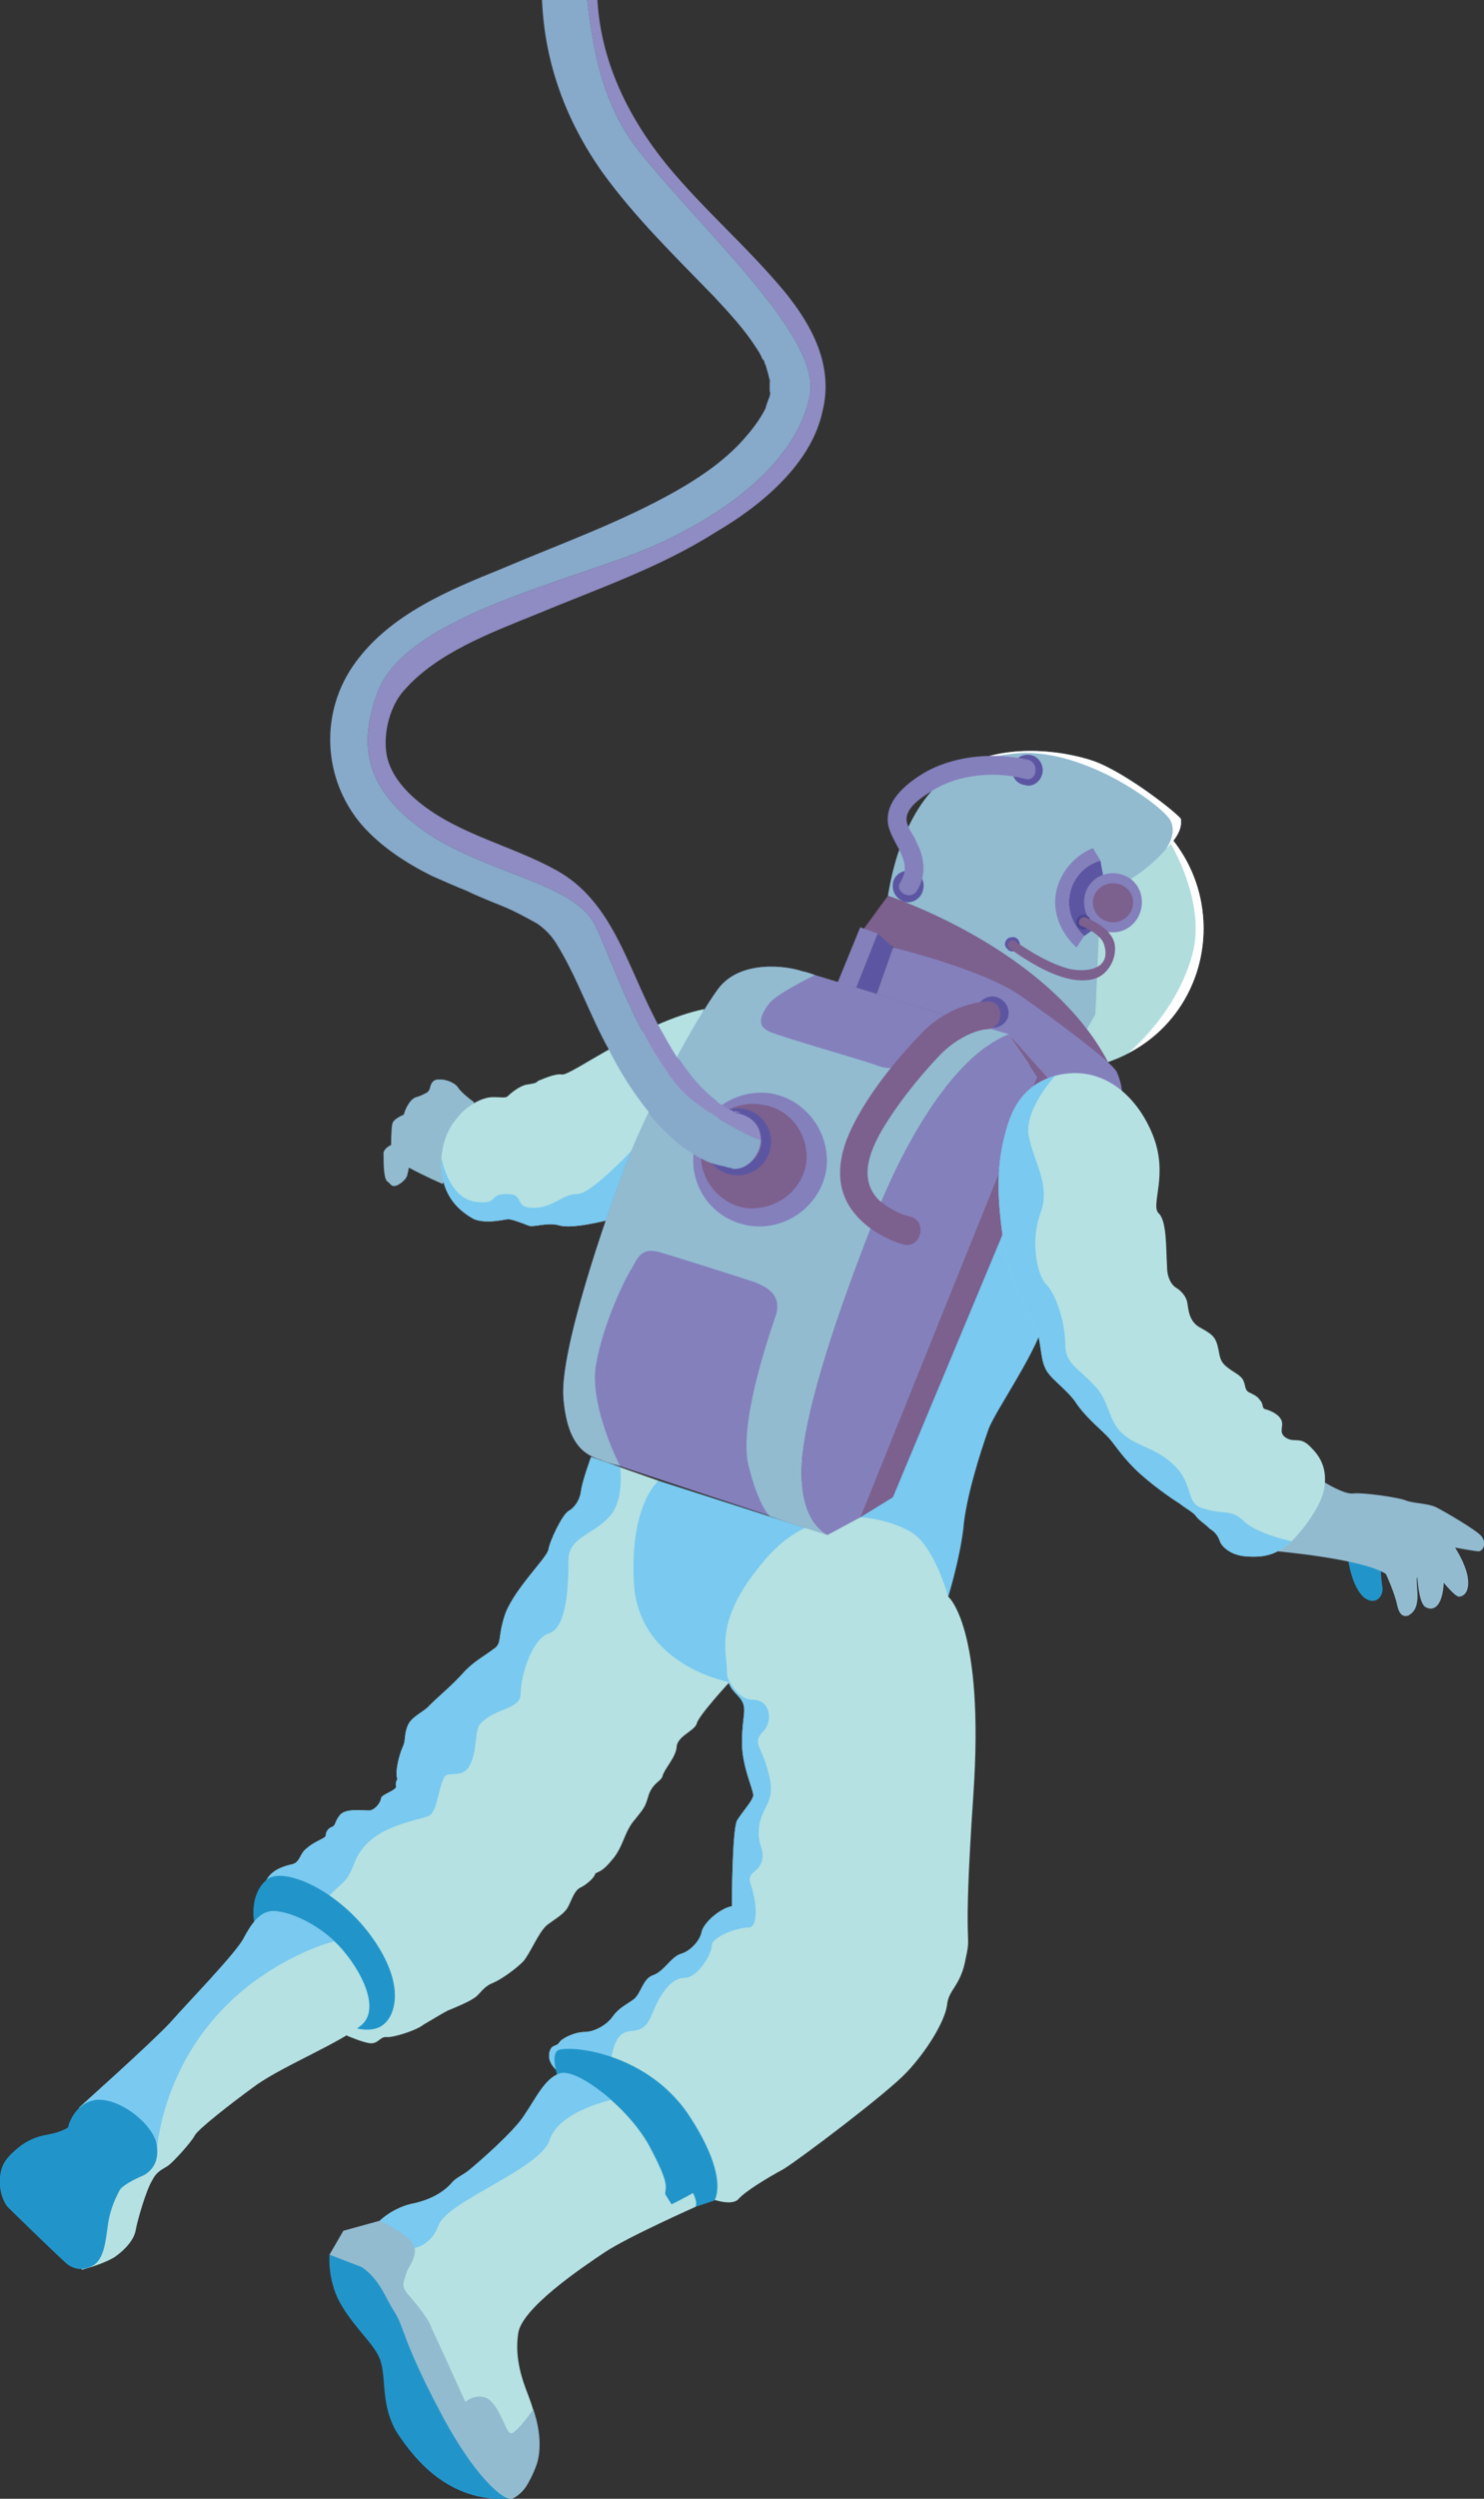 <?xml version="1.0" encoding="UTF-8"?>
<!DOCTYPE svg PUBLIC "-//W3C//DTD SVG 1.1//EN" "http://www.w3.org/Graphics/SVG/1.1/DTD/svg11.dtd">
<!-- Creator: CorelDRAW X7 -->
<svg xmlns="http://www.w3.org/2000/svg" xml:space="preserve" width="100%" height="100%" version="1.1" style="shape-rendering:geometricPrecision; text-rendering:geometricPrecision; image-rendering:optimizeQuality; fill-rule:evenodd; clip-rule:evenodd"
viewBox="0 0 1180 1986"
 xmlns:xlink="http://www.w3.org/1999/xlink">
 <rect x="0" y="0" width="1180" height="1986" fill="#333333" stroke="none"/>
 <defs>
  <style type="text/css">
   <![CDATA[
    .str0 {stroke:#5C56A2;stroke-width:7.62}
    .fil11 {fill:#8F8CC3}
    .fil12 {fill:#87A9CA}
    .fil7 {fill:#5C56A2}
    .fil9 {fill:#B5E1E2;fill-rule:nonzero}
    .fil3 {fill:#92BBD0;fill-rule:nonzero}
    .fil0 {fill:#79C9F0;fill-rule:nonzero}
    .fil5 {fill:#8480BC;fill-rule:nonzero}
    .fil6 {fill:#7C608E;fill-rule:nonzero}
    .fil10 {fill:#2195CA;fill-rule:nonzero}
    .fil4 {fill:#5C56A2;fill-rule:nonzero}
    .fil8 {fill:#4A458F;fill-rule:nonzero}
    .fil1 {fill:#B1DDDD;fill-rule:nonzero}
    .fil2 {fill:white;fill-rule:nonzero}
   ]]>
  </style>
 </defs>
 <g id="Layer_x0020_1">
  <g id="_2098587633664">
   <path class="fil0" d="M754 1269c0,0 9,-29 12,-54 2,-25 14,-62 20,-79 6,-16 40,-63 46,-91l-41 -135 -107 296c0,0 36,20 50,33 14,13 20,30 20,30z"/>
   <path class="fil0" d="M580 1337c0,0 -35,1 -56,-22 -32,-36 -49,-105 0,-138l134 43 -78 117z"/>
   <path class="fil1" d="M957 738c0,62 -50,112 -112,112 -62,0 -112,-50 -112,-112 0,-62 50,-112 112,-112 62,0 112,50 112,112z"/>
   <path class="fil2" d="M897 837c36,-18 60,-56 60,-99 0,-32 -13,-61 -35,-82 0,0 37,51 27,99 -12,50 -52,82 -52,82z"/>
   <path class="fil3" d="M900 698c0,0 14,-8 27,-23 14,-14 12,-21 12,-24 -1,-3 -42,-36 -69,-46 -26,-9 -78,-16 -114,10 -37,26 -47,79 -50,97 0,0 44,15 84,42 40,26 72,68 72,68l9 -16 3 -69 26 -39z"/>
   <path class="fil2" d="M756 615c36,-26 88,-19 114,-10 27,10 68,43 69,46 0,3 2,10 -12,24 0,0 10,-13 3,-24 -8,-12 -70,-58 -124,-52 -45,5 -50,16 -50,16z"/>
   <path class="fil4" d="M872 737l5 -42 -2 -11c-15,4 -25,18 -25,33 0,11 5,20 12,27l10 -7z"/>
   <path class="fil5" d="M908 717c0,13 -10,24 -23,24 -13,0 -23,-11 -23,-24 0,-13 10,-23 23,-23 13,0 23,10 23,23z"/>
   <path class="fil6" d="M901 717c0,9 -7,16 -16,16 -9,0 -16,-7 -16,-16 0,-8 7,-15 16,-15 9,0 16,7 16,15z"/>
   <path class="fil5" d="M856 753c-10,-9 -17,-22 -17,-36 0,-19 13,-36 30,-43l6 10c-15,4 -25,18 -25,33 0,11 5,20 12,27l-6 9z"/>
   <path class="fil7" d="M829 614c-1,7 -8,12 -14,10 -7,-1 -11,-7 -10,-14 1,-7 8,-11 14,-10 7,1 11,8 10,14zm-11 1c1,-1 1,-2 2,-2 0,-1 0,-2 -1,-3 0,0 -1,-1 -1,-1 -1,0 -2,0 -2,1 -1,0 -1,1 -2,2l0 0c0,0 0,1 1,2 0,0 1,1 1,1 1,0 2,0 2,0z"/>
   <path class="fil6" d="M687 738l19 -26c0,0 127,41 175,132 0,0 -141,-70 -194,-106z"/>
   <path class="fil5" d="M710 753c0,0 70,17 101,38 30,21 73,53 77,61 4,9 4,15 4,15l-60 -9 -30 -36 -105 -32 13 -37z"/>
   <polygon class="fil5" points="666,781 684,737 698,742 681,785 "/>
   <polygon class="fil4" points="698,742 710,753 697,790 681,785 "/>
   <path class="fil4" d="M811 750c0,3 -2,6 -5,6 -3,1 -6,-2 -7,-5 0,-3 2,-6 5,-6 3,-1 6,1 7,5z"/>
   <path class="fil8" d="M867 732c1,3 -2,6 -5,7 -3,0 -6,-2 -6,-5 -1,-3 1,-6 5,-7 3,0 6,2 6,5z"/>
   <path class="fil6" d="M860 736c7,3 16,8 18,15 6,20 -15,22 -28,19 -15,-4 -30,-13 -43,-22 -3,-3 -8,3 -4,6 17,12 45,30 67,24 11,-3 19,-17 16,-29 -3,-10 -14,-16 -23,-20 -5,-1 -7,6 -3,7z"/>
   <path class="fil9" d="M754 1269c0,0 29,24 20,157 -9,132 -1,107 -6,130 -4,23 -14,25 -15,38 -2,13 -16,36 -32,53 -16,17 -85,69 -98,77 -13,7 -31,18 -36,24 -6,6 -23,-1 -23,-1 0,0 -8,-7 -9,-20 -1,-13 -10,-16 -13,-22 -3,-5 -2,-15 -6,-19 -4,-5 -24,-13 -27,-21 -4,-8 -6,-10 -11,-12 -4,-1 -10,-3 -13,-9 -3,-6 -4,-2 -10,-3 -7,-1 -9,0 -14,-6 -5,-6 -6,-4 -12,-4 -5,1 -7,14 -7,14 0,0 -4,-4 -5,-8 -1,-4 0,-8 2,-10 3,-2 4,-1 6,-4 2,-3 12,-8 20,-8 7,0 17,-5 22,-12 5,-7 10,-9 17,-14 6,-5 7,-16 15,-19 9,-3 14,-14 22,-17 8,-2 16,-11 17,-18 2,-7 14,-18 24,-20 0,0 0,-59 4,-68 5,-8 12,-15 13,-20 0,-5 -9,-23 -9,-42 0,-20 4,-26 0,-33 -4,-7 -12,-9 -12,-24 0,-16 -11,-40 30,-88 43,-51 99,-33 117,-22 18,11 29,51 29,51z"/>
   <path class="fil0" d="M485 1644c-3,-6 -4,-2 -10,-3 -7,-1 -9,0 -14,-6 -5,-6 -6,-4 -12,-4 -5,1 -7,14 -7,14 0,0 -4,-4 -5,-8 -1,-4 0,-8 2,-10 3,-2 4,-1 6,-4 2,-3 12,-8 20,-8 7,0 17,-5 22,-12 5,-7 10,-9 17,-14 6,-5 7,-16 15,-19 9,-3 14,-14 22,-17 8,-2 16,-11 17,-18 2,-7 14,-18 24,-20 0,0 0,-59 4,-68 5,-8 12,-15 13,-20 0,-5 -9,-23 -9,-42 0,-20 4,-26 0,-33 -3,-6 -10,-8 -12,-20 0,0 7,19 21,19 14,0 16,18 7,26 -8,9 0,11 5,32 6,22 -3,24 -7,40 -3,17 4,19 2,29 -2,11 -13,9 -9,20 4,11 7,34 -2,34 -10,0 -29,8 -29,14 0,7 -11,26 -22,26 -10,0 -19,12 -26,30 -8,18 -17,8 -25,16 -7,7 -8,26 -8,26z"/>
   <path class="fil10" d="M443 1650l-1 -5c0,0 -3,-11 1,-15 5,-5 69,-1 104,50 34,51 21,69 21,69l-15 5c0,0 -16,5 -31,-8 -15,-14 -79,-96 -79,-96z"/>
   <path class="fil9" d="M302 1765c0,0 11,-11 28,-14 17,-4 26,-12 30,-17 4,-4 8,-5 14,-10 6,-5 35,-30 43,-43 9,-13 16,-29 28,-33 13,-4 53,25 71,57 17,32 13,32 13,39l5 8c0,0 12,-6 17,-9 0,0 4,7 2,11 0,0 -54,24 -72,36 -18,12 -67,45 -69,65 -3,20 4,38 7,46 3,8 13,33 8,49 -4,17 -6,29 -20,36 0,0 -14,-1 -32,-34 -18,-33 -24,-57 -29,-78 -6,-21 -8,-27 -20,-42 -13,-15 -11,-17 -9,-24 1,-8 10,-21 10,-21l-25 -22z"/>
   <path class="fil0" d="M327 1787l-25 -22c0,0 11,-11 28,-14 17,-4 26,-12 30,-17 4,-4 8,-5 14,-10 6,-5 35,-30 43,-43 9,-13 16,-29 28,-33 8,-3 25,7 41,21 0,0 -42,9 -49,32 -8,23 -80,48 -88,67 -7,19 -22,19 -22,19z"/>
   <path class="fil10" d="M262 1792c0,0 -2,22 10,41 12,20 28,32 31,45 4,14 0,35 13,56 14,21 41,55 89,52l-96 -168 -18 -20 -29 -6z"/>
   <path class="fil3" d="M262 1792l11 -19 29 -8c0,0 21,10 26,18 6,9 -4,19 -5,24 -1,5 -5,9 1,16 6,7 17,20 19,27 3,6 27,59 27,59 0,0 8,-7 17,-3 10,5 15,27 19,28 4,1 18,-19 18,-19 0,0 9,23 3,43 -7,20 -15,26 -20,28 -6,2 -30,-17 -58,-71 -28,-53 -28,-66 -35,-77 -8,-12 -11,-25 -26,-36l-26 -10z"/>
   <path class="fil9" d="M276 1618c0,0 14,6 19,6 6,0 7,-5 12,-5 4,1 24,-5 30,-10 7,-4 15,-9 19,-11 5,-2 17,-7 21,-10 4,-2 7,-9 15,-12 7,-3 18,-11 24,-17 6,-7 12,-23 19,-29 8,-6 14,-9 17,-15 3,-6 5,-13 10,-15 4,-2 10,-7 11,-10 1,-3 4,0 13,-11 10,-11 10,-23 19,-33 8,-10 8,-10 11,-20 4,-10 10,-10 11,-15 2,-6 10,-14 11,-22 0,-9 14,-13 16,-19 1,-6 26,-33 26,-33 0,0 -73,-13 -76,-80 -3,-61 19,-80 20,-80l-54 -19c0,0 -7,19 -8,27 -1,8 -6,14 -10,16 -5,3 -15,24 -16,31 -2,7 -26,30 -34,50 -7,20 -2,24 -10,29 -8,6 -16,10 -24,19 -8,9 -20,19 -26,25 -5,6 -15,9 -18,17 -3,8 -1,11 -4,17 -3,7 -6,20 -4,25 0,0 -2,3 -1,6 0,3 -11,6 -12,9 0,3 -4,9 -9,10 -6,0 -20,-2 -24,4 -4,5 -3,8 -6,9 -3,1 -5,4 -5,7 0,2 -10,5 -15,10 -6,4 -5,12 -13,13 -8,2 -15,5 -19,12l64 124z"/>
   <path class="fil0" d="M238 1545l-26 -51c4,-7 11,-10 19,-12 8,-1 7,-9 13,-13 5,-5 15,-8 15,-10 0,-3 2,-6 5,-7 3,-1 2,-4 6,-9 4,-6 18,-4 24,-4 5,-1 9,-7 9,-10 1,-3 12,-6 12,-9 -1,-3 1,-6 1,-6 -2,-5 1,-18 4,-25 3,-6 1,-9 4,-17 3,-8 13,-11 18,-17 6,-6 18,-16 26,-25 8,-9 16,-13 24,-19 8,-5 3,-9 10,-29 8,-20 32,-43 34,-50 1,-7 11,-28 16,-31 4,-2 9,-8 10,-16 1,-8 8,-27 8,-27l23 8c0,0 4,27 -9,40 -13,14 -32,16 -32,34 0,19 -1,53 -15,58 -14,4 -23,34 -23,48 0,13 -20,11 -32,24 -5,5 -2,22 -9,34 -6,10 -18,3 -20,9 -6,13 -5,29 -14,31 -22,6 -36,10 -48,22 -11,12 -9,20 -17,29 -8,8 -36,31 -36,50z"/>
   <path class="fil10" d="M202 1527c0,0 -4,-21 10,-33 13,-11 57,8 84,46 27,38 18,62 9,69 -8,7 -22,3 -22,3l-81 -85z"/>
   <path class="fil9" d="M65 1804c0,0 16,-4 26,-10 10,-7 16,-15 17,-22 1,-6 8,-31 13,-39 4,-8 9,-9 13,-12 3,-2 18,-18 21,-24 3,-5 27,-24 49,-40 23,-16 68,-34 84,-48 16,-15 -5,-50 -22,-66 -16,-15 -35,-23 -47,-24 -12,-1 -19,10 -25,21 -5,11 -45,52 -59,68 -15,16 -72,67 -72,67l2 129z"/>
   <path class="fil0" d="M124 1718l-61 -43c0,0 57,-51 72,-67 14,-16 54,-57 59,-68 6,-11 13,-22 25,-21 12,1 31,9 47,24 0,0 -25,5 -60,29 -82,58 -82,146 -82,146z"/>
   <path class="fil10" d="M54 1691c0,0 4,-19 22,-22 18,-2 43,17 48,33 4,16 -4,24 -10,27 -7,3 -17,8 -19,12 -2,4 -7,13 -9,26 -2,14 -3,27 -11,33 -8,5 -15,4 -21,0 -5,-4 -43,-41 -48,-46 -4,-5 -7,-14 -6,-24 1,-9 4,-15 17,-25 16,-11 23,-6 37,-14z"/>
   <path class="fil3" d="M377 876c0,0 -10,-7 -13,-12 -3,-4 -10,-6 -13,-6 -3,0 -7,-1 -9,6 0,2 -2,4 -2,4 0,0 -5,3 -9,4 -4,1 -8,7 -10,14 0,0 -8,3 -9,7 -1,4 -1,17 -1,17 0,0 -7,3 -6,8 0,6 0,19 3,21 3,2 3,5 8,3 4,-2 8,-6 8,-9 1,-3 1,-5 1,-5 0,0 13,7 27,13l25 -65z"/>
   <path class="fil9" d="M351 920c1,-12 5,-23 13,-32 7,-9 19,-16 28,-16 8,0 10,1 12,-1 2,-2 9,-8 15,-9 6,-1 7,-1 9,-3 3,-1 13,-6 19,-5 7,1 64,-42 113,-52l-78 168c0,0 -27,7 -37,4 -10,-3 -21,2 -25,0 -5,-2 -13,-5 -16,-5 -2,0 -17,4 -27,0 -9,-5 -28,-17 -26,-49z"/>
   <path class="fil0" d="M513 903l-31 67c0,0 -27,7 -37,4 -10,-3 -21,2 -25,0 -5,-2 -13,-5 -16,-5 -2,0 -17,4 -27,0 -9,-5 -28,-17 -26,-49 0,0 5,31 26,35 21,3 10,-6 26,-6 15,0 5,11 21,11 16,0 23,-11 35,-11 13,0 54,-46 54,-46z"/>
   <path class="fil5" d="M658 1220c0,0 -25,-10 -20,-63 6,-54 38,-139 58,-190 20,-51 59,-126 106,-145 0,0 -153,-47 -164,-50 -11,-4 -49,-10 -67,14 -17,23 -56,94 -73,139 -17,44 -53,149 -50,186 3,36 16,45 29,49 12,4 181,60 181,60z"/>
   <path class="fil3" d="M760 809c24,8 42,13 42,13 -47,19 -86,94 -106,145 -20,51 -52,136 -58,190 -5,53 20,63 20,63 0,0 -20,-6 -46,-15 0,0 -9,-8 -17,-41 -7,-32 14,-95 21,-116 8,-20 -9,-26 -16,-29 -6,-2 -59,-19 -73,-23 -15,-5 -19,1 -24,11 -6,9 -23,44 -29,77 -6,33 19,81 19,81 -9,-2 -14,-4 -16,-5 -13,-4 -26,-13 -29,-49 -3,-37 33,-142 50,-186 17,-45 56,-116 73,-139 18,-24 56,-18 67,-14 1,0 5,1 10,3 0,0 -29,14 -36,22 -6,8 -12,18 0,23 12,5 75,23 83,26 8,3 19,7 30,-8 10,-15 35,-29 35,-29z"/>
   <path class="fil5" d="M658 1220c0,0 -25,-10 -20,-63 6,-54 38,-139 58,-190 20,-51 59,-126 106,-145l23 34 -141 350 -26 14z"/>
   <polygon class="fil6" points="684,1206 710,1190 844,869 802,822 825,856 "/>
   <path class="fil5" d="M657 930c-5,29 -33,49 -62,44 -29,-5 -48,-32 -43,-61 5,-29 32,-48 61,-44 29,5 48,33 44,61z"/>
   <path class="fil6" d="M641 925c-4,23 -26,38 -49,35 -22,-4 -38,-26 -34,-48 4,-23 25,-38 48,-34 23,3 38,25 35,47z"/>
   <path class="fil4" d="M802 805c0,7 -6,12 -13,12 -7,0 -13,-5 -13,-12 0,-7 6,-13 13,-13 7,0 13,6 13,13z"/>
   <path class="fil6" d="M724 967c-9,-2 -18,-7 -25,-13 -17,-17 -7,-40 3,-57 12,-20 28,-40 44,-57 10,-11 26,-21 39,-22 14,-1 14,-23 0,-22 -20,1 -40,12 -53,26 -21,22 -42,48 -55,75 -11,23 -14,48 3,68 9,11 24,20 38,24 14,4 20,-18 6,-22z"/>
   <path class="fil6 str0" d="M609 911c-2,13 -14,21 -26,19 -13,-2 -21,-14 -19,-26 2,-13 14,-21 26,-19 13,2 21,14 19,26z"/>
   <path class="fil10" d="M1072 1240c0,0 3,22 13,30 10,7 16,-3 14,-10 -1,-7 -1,-13 -1,-13l-12 -7 -14 0z"/>
   <path class="fil3" d="M1016 1233c0,0 68,6 86,18 0,0 7,15 9,25 2,9 6,9 9,8 3,-2 8,-5 7,-19 -1,-14 0,-11 0,-11 0,0 1,19 6,23 6,4 14,1 15,-19 0,0 9,11 12,11 4,0 9,-4 7,-16 -2,-11 -10,-23 -10,-23 0,0 16,3 19,3 4,-1 6,-7 2,-12 -4,-5 -30,-20 -36,-23 -6,-3 -16,-3 -23,-5 -6,-3 -37,-7 -43,-6 -7,1 -23,-9 -23,-9 0,0 -21,23 -37,55z"/>
   <path class="fil9" d="M839 855c38,-10 66,17 78,48 12,31 -2,54 4,61 7,6 6,28 7,43 0,9 4,15 8,17 3,2 7,6 8,11 1,5 1,15 10,20 9,5 12,7 14,14 2,7 1,12 7,17 6,5 10,6 13,10 3,5 1,9 6,11 4,2 6,3 8,6 3,3 1,6 4,7 4,1 11,4 13,9 2,5 -3,10 4,14 7,4 11,-2 20,8 9,9 12,19 10,32 -2,12 -14,30 -26,42 -12,11 -22,13 -36,12 -14,-1 -20,-9 -21,-12 -1,-3 -3,-7 -8,-10 -4,-4 -9,-7 -11,-10 -2,-3 -8,-6 -13,-10 -5,-3 -24,-16 -36,-28 -12,-12 -16,-20 -22,-26 -7,-7 -18,-16 -25,-27 -8,-11 -21,-19 -24,-27 -4,-8 -3,-23 -8,-33 -6,-9 -20,-36 -25,-66 -4,-30 -8,-60 4,-96 9,-27 27,-34 37,-37z"/>
   <path class="fil0" d="M1027 1225c-12,11 -22,13 -36,12 -14,-1 -20,-9 -21,-12 -1,-3 -3,-7 -8,-10 -4,-4 -9,-7 -11,-10 -2,-3 -8,-6 -13,-10 -5,-3 -24,-16 -36,-28 -12,-12 -16,-20 -22,-26 -7,-7 -18,-16 -25,-27 -8,-11 -21,-19 -24,-27 -4,-8 -3,-23 -8,-33 -6,-9 -20,-36 -25,-66 -4,-30 -8,-60 4,-96 9,-27 27,-34 37,-37 0,0 -25,27 -21,48 4,21 18,39 9,62 -8,23 -2,49 5,56 8,8 15,31 15,47 0,16 10,19 22,32 13,12 11,26 22,38 12,12 28,12 43,27 16,16 8,30 23,34 15,5 22,0 32,10 10,10 38,16 38,16z"/>
   <path class="fil11" d="M584 883c0,1 0,1 -2,0 0,0 1,0 2,0zm-141 -191c-36,-20 -76,-28 -108,-53 -14,-11 -26,-25 -28,-42 -2,-19 5,-38 14,-48 26,-30 69,-46 106,-61 48,-20 98,-37 142,-65 36,-21 76,-54 85,-96 9,-36 -8,-68 -30,-95 -29,-35 -64,-65 -93,-100 -31,-38 -53,-82 -56,-132l-8 0c4,33 10,81 41,120 52,65 145,148 136,194 -9,47 -56,89 -122,119 -66,29 -200,56 -222,118 -15,41 -11,77 41,112 49,32 115,39 132,72 9,18 21,53 38,85 6,12 13,23 20,33 1,2 2,3 3,4 7,10 15,17 24,23 2,2 5,4 8,5 1,1 3,2 5,3 0,1 1,1 2,2 23,14 32,16 32,16 0,-12 -8,-19 -18,-21 -2,0 -3,-1 -4,-1 0,0 0,0 0,0 10,1 5,0 1,-1 -1,0 -3,-1 -4,-1 -1,-1 -1,-1 -2,-1 -1,-1 -3,-2 -4,-3 -2,-1 -4,-2 -4,-3 -12,-9 -21,-20 -29,-32 -1,-1 -2,-2 -3,-3 -5,-8 -10,-17 -15,-26 -2,-4 -4,-8 -6,-12 -20,-41 -33,-87 -74,-110z"/>
   <path class="fil12" d="M612 302c0,-2 1,5 0,0zm-139 433c-17,-33 -83,-40 -132,-72 -52,-35 -56,-71 -41,-112 22,-62 156,-89 222,-118 66,-30 113,-72 122,-119 9,-46 -84,-129 -136,-194 -31,-39 -37,-87 -41,-120l-36 0c2,50 19,96 48,137 26,36 58,67 89,99 13,14 24,26 33,40 2,3 4,6 5,9 1,1 2,2 2,4 0,0 1,1 1,2 1,3 2,7 3,11 0,0 0,0 0,0 0,0 0,0 0,1 0,2 0,4 0,6 0,6 1,0 0,6 -1,2 -4,11 -3,9 -4,8 -9,15 -15,22 -15,18 -35,32 -56,44 -44,25 -92,42 -139,62 -42,17 -88,36 -116,74 -29,39 -27,93 5,130 15,17 35,30 55,40 9,4 18,8 28,12 8,4 23,10 28,12 10,4 19,9 28,14 6,4 12,10 16,17 16,26 26,56 41,83 0,0 0,0 0,0 8,16 19,34 32,50 1,2 2,4 3,5 10,11 20,21 32,28 2,1 4,3 7,4 5,3 12,5 18,6 2,1 5,1 7,2 12,1 22,-12 22,-23 0,0 -9,-2 -32,-16 -1,-1 -2,-1 -2,-2 -2,-1 -4,-2 -5,-3 -3,-1 -6,-3 -8,-5 -9,-6 -17,-13 -24,-23 -1,-1 -2,-2 -3,-4 -7,-10 -14,-21 -20,-33 -17,-32 -29,-67 -38,-85z"/>
   <path class="fil7" d="M734 707c-1,6 -7,11 -14,10 -7,-2 -11,-8 -10,-15 1,-7 8,-11 15,-10 6,1 11,8 9,15zm-10 0c0,-1 1,-1 1,-2 0,-1 0,-2 -1,-2 0,-1 -1,-1 -1,-1 -1,-1 -2,0 -2,0 -1,0 -1,1 -1,2l0 0c0,1 0,1 0,2 0,1 1,1 2,1 0,0 1,0 2,0z"/>
   <path class="fil5" d="M729 708c8,-12 6,-27 0,-38 -2,-6 -7,-11 -8,-17 -2,-11 13,-20 21,-25 21,-13 50,-15 73,-9 9,3 12,-12 3,-15 -26,-6 -57,-4 -81,9 -14,8 -33,22 -31,41 2,16 21,30 10,47 -5,8 8,15 13,7z"/>
  </g>
 </g>
</svg>
